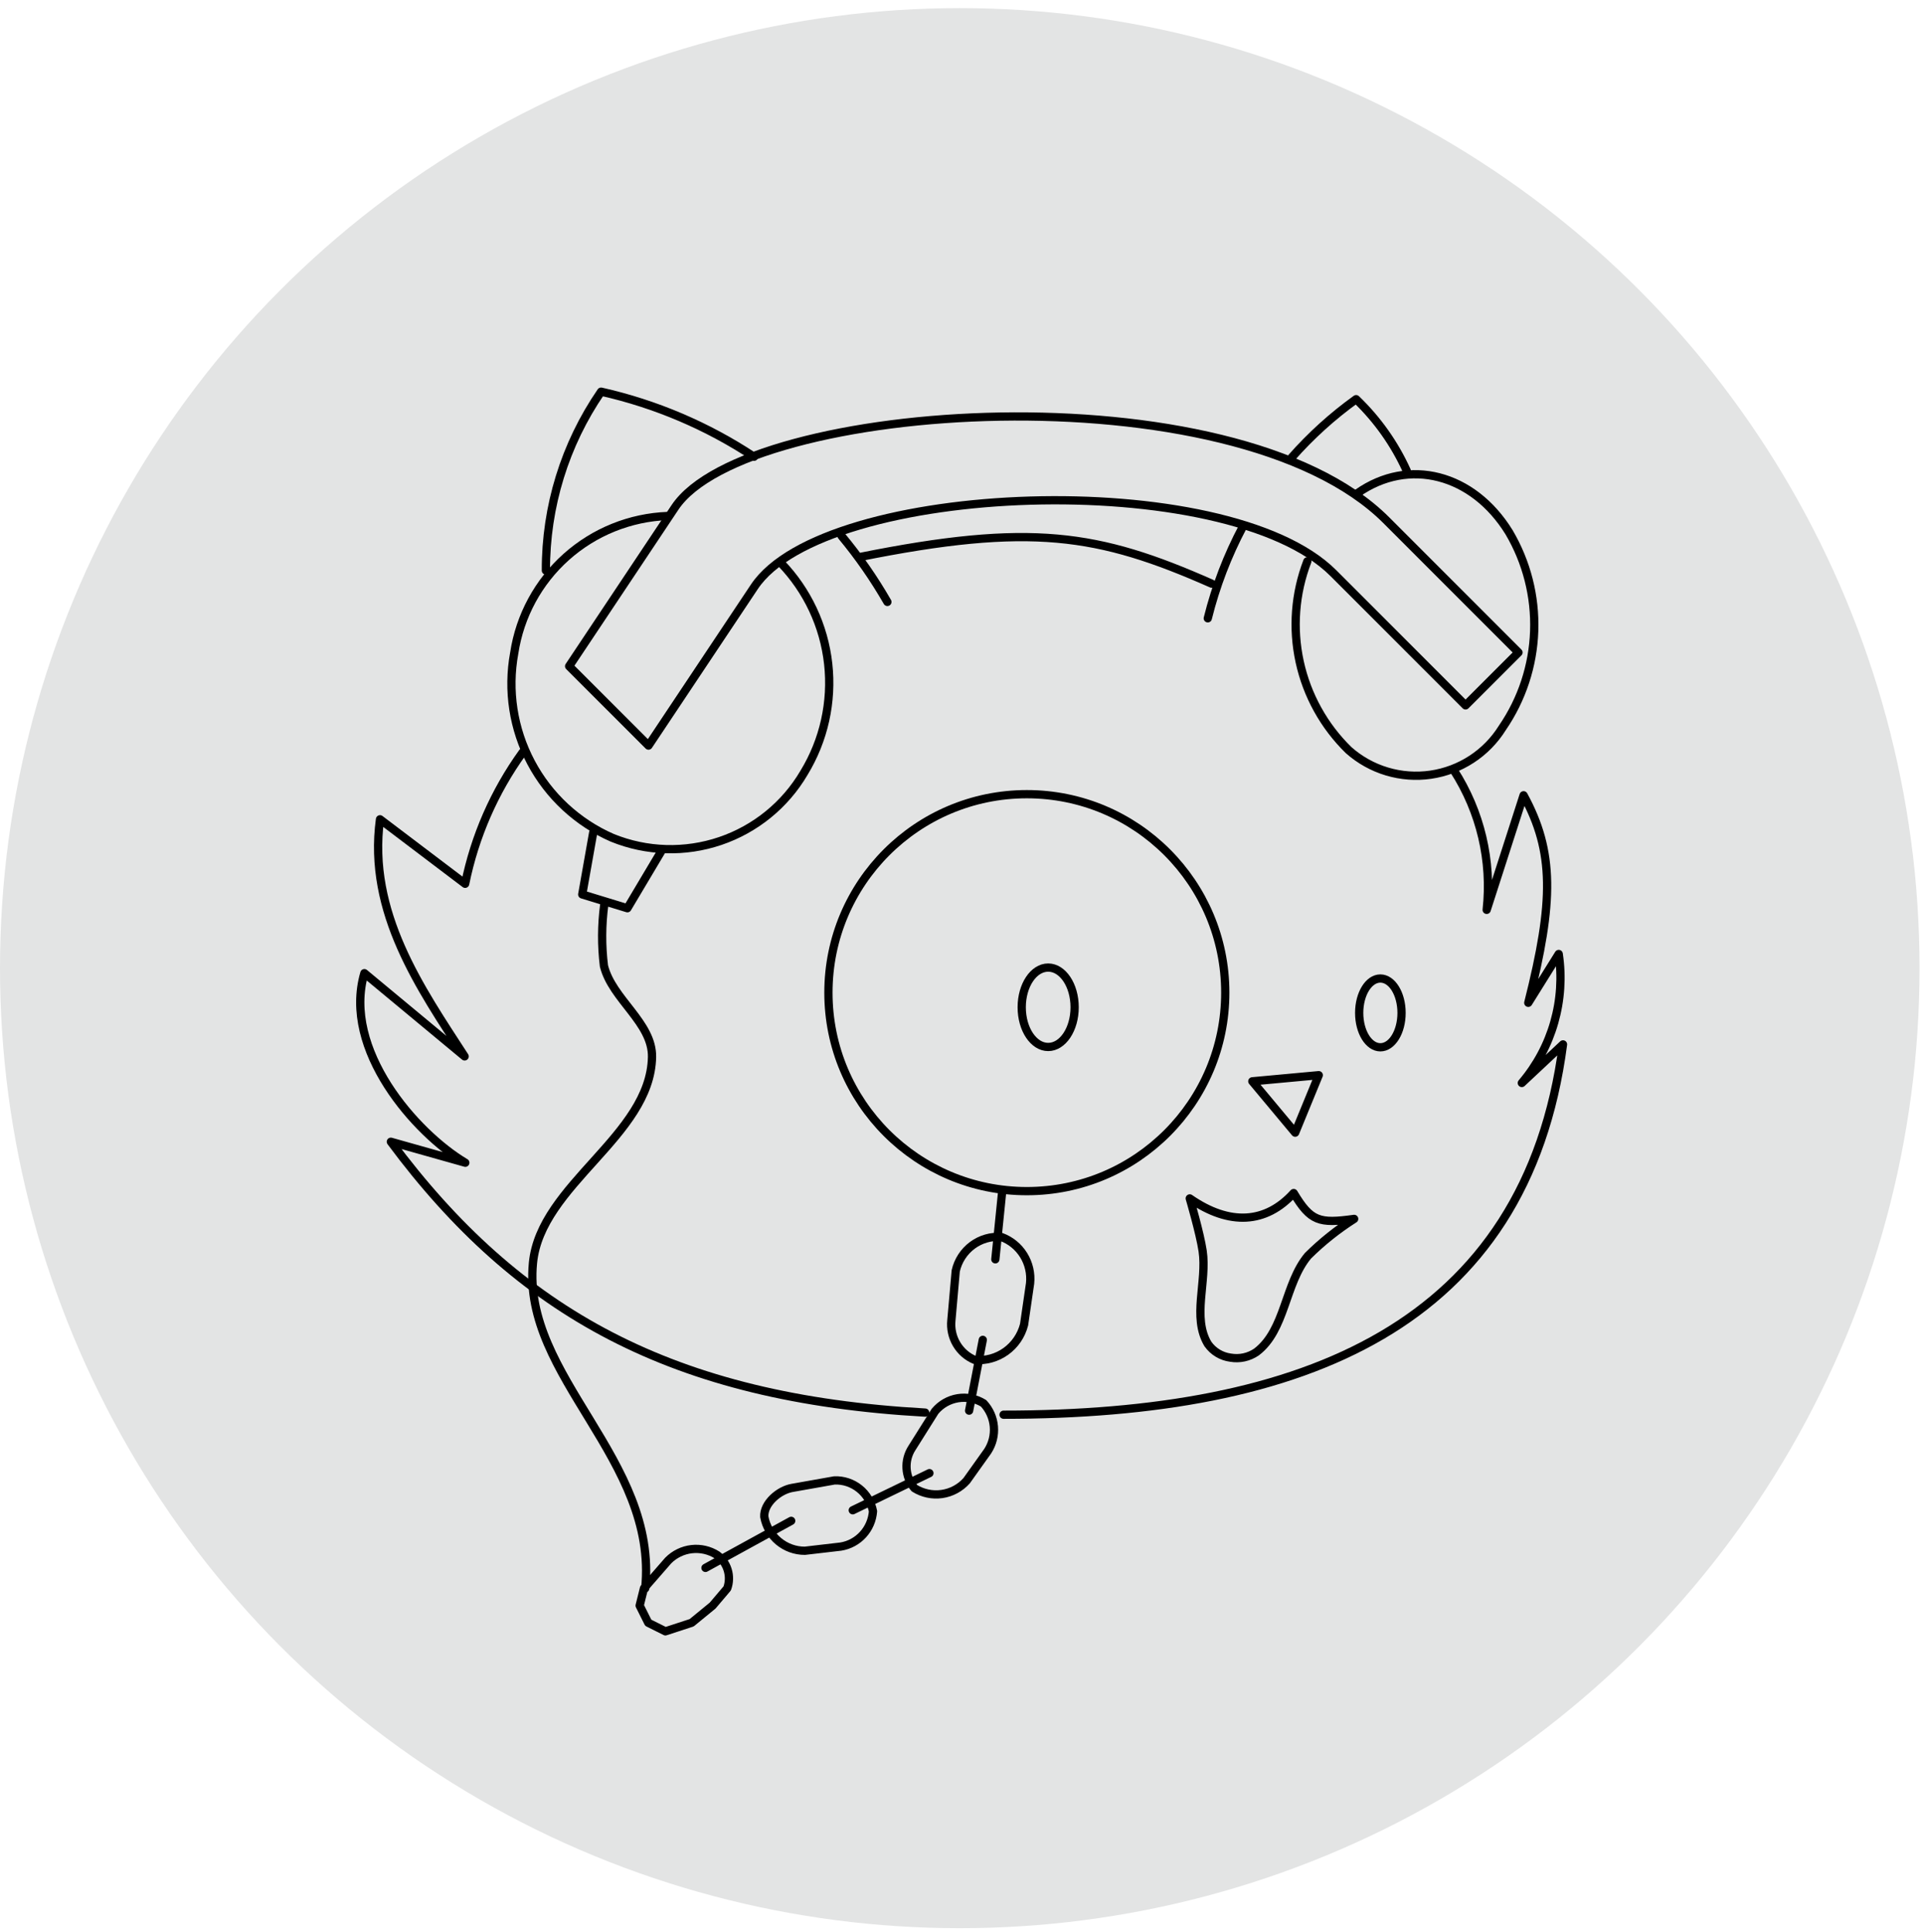 <svg width="233" height="234" viewBox="0 0 233 234" fill="none" xmlns="http://www.w3.org/2000/svg">
<circle cx="116.291" cy="117.275" r="116.291" fill="#E3E4E4"/>
<path d="M176.153 93.302C179.383 98.314 180.789 104.285 180.134 110.211L184.605 96.334C188.334 103.173 188.28 109.198 185.174 121.471L188.863 115.557C189.275 118.33 189.089 121.158 188.318 123.853C187.547 126.548 186.208 129.047 184.392 131.182L189.382 126.508C184.897 160.677 157.911 171.365 121.599 171.365M112.095 171.109C81.519 169.403 62.773 159.06 47.358 138.302L56.379 140.843C50.336 137.246 41.45 127.141 44.148 117.881L56.297 127.962C50.99 119.769 44.507 110.552 46.042 99.242L56.361 107.055C57.525 101.312 59.9 95.883 63.328 91.131" stroke="black" stroke-linecap="round" stroke-linejoin="round"/>
<path d="M151.737 130.98L156.93 137.2L159.788 130.237L151.737 130.98ZM156.749 144.515C158.811 147.952 159.834 148.243 164.078 147.646C162.058 148.93 160.181 150.426 158.48 152.111C155.658 155.498 155.757 161.111 152.242 163.769C151.324 164.399 150.197 164.645 149.1 164.455C148.553 164.384 148.026 164.201 147.554 163.915C147.081 163.63 146.673 163.25 146.356 162.799C144.412 159.575 146.274 155.242 145.716 151.517C145.396 149.363 144.156 145.165 144.156 145.165C148.993 148.521 153.394 148.215 156.749 144.515Z" stroke="black" stroke-linecap="round" stroke-linejoin="round"/>
<path d="M127.002 126.821C128.773 126.821 130.208 124.668 130.208 122.012C130.208 119.356 128.773 117.203 127.002 117.203C125.231 117.203 123.796 119.356 123.796 122.012C123.796 124.668 125.231 126.821 127.002 126.821Z" stroke="black" stroke-linecap="round" stroke-linejoin="round"/>
<path d="M167.252 126.86C168.67 126.86 169.819 124.995 169.819 122.694C169.819 120.394 168.67 118.528 167.252 118.528C165.835 118.528 164.686 120.394 164.686 122.694C164.686 124.995 165.835 126.86 167.252 126.86Z" stroke="black" stroke-linecap="round" stroke-linejoin="round"/>
<path d="M66.143 69.107C66.118 61.374 68.452 53.816 72.832 47.443C79.435 48.927 85.712 51.6 91.358 55.33M101.961 64.913C104.039 67.415 105.899 70.091 107.52 72.911M146.342 74.898C147.301 71.029 148.733 67.292 150.603 63.772M156.511 55.412C158.839 52.774 161.456 50.406 164.313 48.353C166.887 50.823 168.966 53.76 170.441 57.008M104.104 67.487C124.841 63.31 133.048 64.615 146.811 70.7" stroke="black" stroke-linecap="round" stroke-linejoin="round"/>
<path d="M68.958 80.698L81.782 61.465C90.391 48.552 149.48 44.529 167.96 63.005L183.987 79.035L177.574 85.444L161.548 69.417C148.631 56.5 99.867 58.38 91.401 71.08L78.576 90.313L68.958 80.698Z" stroke="black" stroke-linecap="round" stroke-linejoin="round"/>
<path d="M94.596 68.169C97.816 71.502 99.838 75.808 100.348 80.413C100.857 85.019 99.825 89.663 97.411 93.619C95.129 97.499 91.527 100.429 87.263 101.874C82.999 103.318 78.357 103.18 74.186 101.485C69.971 99.642 66.504 96.427 64.347 92.364C62.19 88.3 61.471 83.626 62.307 79.103C62.991 74.605 65.221 70.487 68.614 67.457C72.008 64.427 76.351 62.675 80.897 62.503M164.483 59.738C170.69 55.38 178.474 57.389 182.842 64.469C184.977 68.089 186.034 72.242 185.889 76.442C185.744 80.642 184.404 84.713 182.025 88.177C181.076 89.695 179.808 90.989 178.308 91.967C176.808 92.945 175.114 93.585 173.342 93.841C171.57 94.097 169.763 93.963 168.048 93.45C166.333 92.937 164.75 92.055 163.41 90.868C160.431 87.962 158.37 84.247 157.479 80.182C156.589 76.117 156.91 71.88 158.402 67.995" stroke="black" stroke-linecap="round" stroke-linejoin="round"/>
<path d="M71.874 100.856L70.547 108.344L76.018 110.015L80.105 103.149M73.214 109.58C72.887 112.042 72.874 114.535 73.175 117C74.166 121.033 79.083 123.896 79.003 128.041C78.816 137.593 65.503 143.465 64.577 152.973C63.238 166.783 79.776 176.762 78.177 192.404" stroke="black" stroke-linecap="round" stroke-linejoin="round"/>
<path d="M124.418 144.284C137.696 144.284 148.46 133.52 148.46 120.242C148.46 106.963 137.696 96.199 124.418 96.199C111.14 96.199 100.376 106.963 100.376 120.242C100.376 133.52 111.14 144.284 124.418 144.284Z" stroke="black" stroke-linecap="round" stroke-linejoin="round"/>
<path d="M121.408 144.55L120.6 152.543M78.024 192.401L80.964 189.029C81.729 188.258 82.731 187.771 83.806 187.649C84.881 187.527 85.966 187.776 86.882 188.357C87.496 188.804 87.949 189.441 88.171 190.172C88.393 190.903 88.373 191.687 88.113 192.404L86.347 194.485L83.806 196.566L80.625 197.606L78.544 196.566L77.504 194.485L78.024 192.404M119.08 162.3L117.422 170.875M112.613 178.444L103.324 182.94M95.865 184.222L85.479 189.92M121.329 149.836C120.074 149.737 118.826 150.097 117.812 150.849C116.798 151.602 116.085 152.697 115.803 153.935L115.274 159.938C115.171 160.938 115.391 161.946 115.901 162.81C116.411 163.674 117.183 164.349 118.104 164.734C119.439 164.847 120.771 164.481 121.865 163.699C122.959 162.917 123.743 161.77 124.081 160.46L124.81 155.455C124.934 154.26 124.659 153.059 124.028 152.04C123.397 151.022 122.447 150.246 121.329 149.836ZM113.291 170.95L110.496 175.394C110.019 176.129 109.79 176.999 109.843 177.876C109.896 178.754 110.228 179.59 110.79 180.261C111.782 180.885 112.959 181.137 114.117 180.973C115.274 180.809 116.337 180.239 117.12 179.362L119.675 175.778C120.25 174.895 120.513 173.842 120.421 172.79C120.329 171.738 119.888 170.748 119.17 169.981C118.236 169.409 117.131 169.193 116.053 169.37C114.975 169.548 113.996 170.108 113.291 170.95ZM101.109 179.323L95.975 180.233C94.388 180.51 92.518 182.101 92.604 183.723C92.814 184.884 93.422 185.933 94.321 186.687C95.221 187.441 96.354 187.851 97.523 187.846L101.874 187.34C102.906 187.174 103.853 186.662 104.562 185.886C105.27 185.11 105.698 184.115 105.777 183.062C105.568 181.98 104.983 181.008 104.127 180.323C103.271 179.637 102.201 179.283 101.109 179.323Z" stroke="black" stroke-linecap="round" stroke-linejoin="round"/>
</svg>
